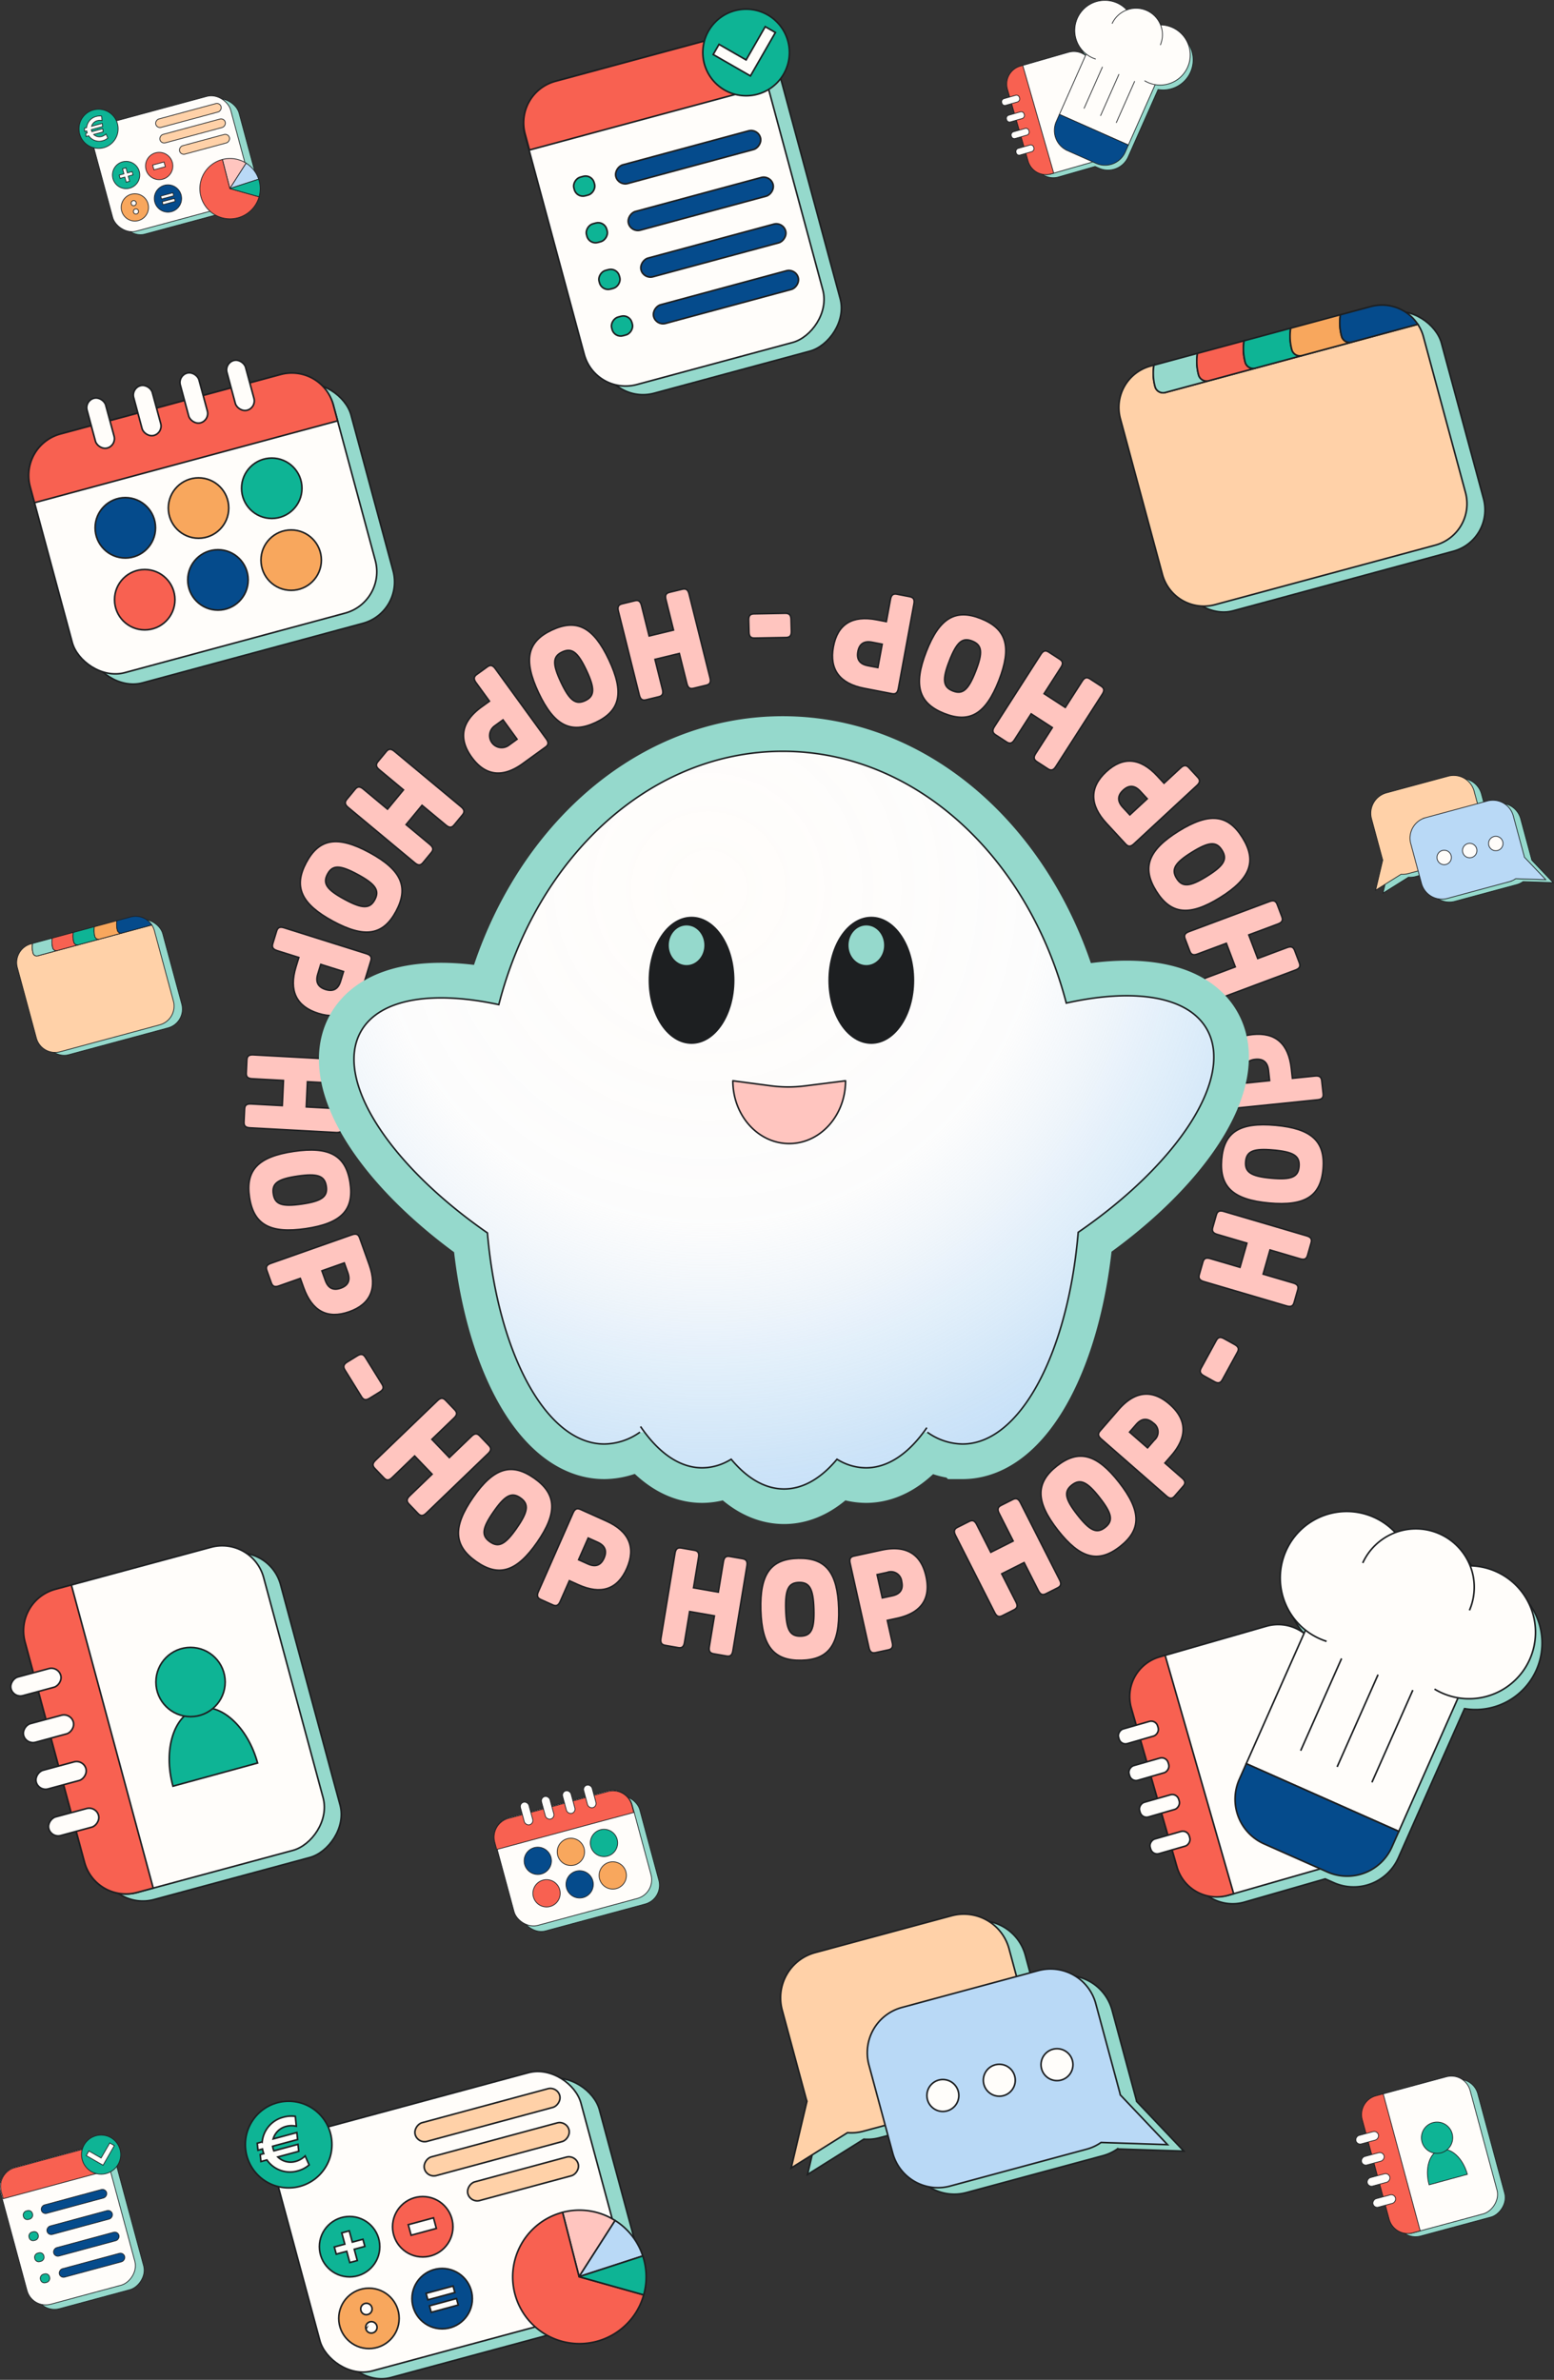 <svg xmlns="http://www.w3.org/2000/svg" xmlns:xlink="http://www.w3.org/1999/xlink" viewBox="0 0 338.529 518.32"><rect x="0" y="0" width="338.529" height="518.32" fill="#333333" stroke="none"/><defs><style>.a,.ai,.o{fill:#95d9cc;}.a,.aa,.ab,.ae,.af,.ag,.ah,.b,.c,.d,.e,.f,.g,.h,.i,.j,.k,.l,.m,.o,.p,.q,.r,.s,.t,.u,.v,.w,.x,.y,.z{stroke:#1d1f21;}.a,.aa,.ab,.ac,.ae,.af,.ah,.b,.c,.d,.e,.f,.g,.h,.l,.m,.o,.p,.q,.r,.s,.t,.u,.v,.z{stroke-miterlimit:10;}.a,.b,.c,.d,.e,.f,.g,.h,.i,.j,.k,.l,.m{stroke-width:0.159px;}.ac,.af,.b,.n,.p{fill:#fffdfa;}.c,.j,.q,.x{fill:#f86151;}.d,.k,.r,.y{fill:#0eb495;}.e,.s{fill:#054b8c;}.f,.t{fill:#f8a75d;}.g,.u{fill:#ffd1a8;}.ab,.ag,.h,.v{fill:#ffc5bf;}.ag,.h,.i,.j,.k,.v,.w,.x,.y{stroke-linecap:round;}.i,.l,.w,.z{fill:#b9d9f6;}.ag,.i,.j,.k,.w,.x,.y{stroke-linejoin:round;}.aa,.ae,.m{fill:none;}.aa,.o,.p,.q,.r,.s,.t,.u,.v,.w,.x,.y,.z{stroke-width:0.351px;}.ab{stroke-width:0.324px;}.ac{stroke:#95d9cc;stroke-width:15.28px;}.ad{fill:url(#a);}.ae,.af,.ag,.ah{stroke-width:0.34px;}.ah{fill:#1d1f21;}</style><radialGradient id="a" cx="154.305" cy="193.562" r="156.997" gradientUnits="userSpaceOnUse"><stop offset="0" stop-color="#fffdfa" stop-opacity="0.5"/><stop offset="0.464" stop-color="#fafcfe" stop-opacity="0.534"/><stop offset="0.502" stop-color="#f3f8fd" stop-opacity="0.583"/><stop offset="0.658" stop-color="#daebfa" stop-opacity="0.763"/><stop offset="0.798" stop-color="#c8e1f8" stop-opacity="0.892"/><stop offset="0.917" stop-color="#bddbf6" stop-opacity="0.972"/><stop offset="1" stop-color="#b9d9f6"/></radialGradient></defs><title>landing-mobile_1</title><rect class="a" x="297.643" y="457.843" width="30.916" height="24.337" rx="4.226" transform="translate(-59.011 894.836) rotate(-105.114)"/><rect class="b" x="295.976" y="457.144" width="30.916" height="24.337" rx="4.226" transform="translate(-60.438 892.345) rotate(-105.114)"/><path class="c" d="M291.286,468.787H313.75a4.226,4.226,0,0,1,4.226,4.226v1.64a0,0,0,0,1,0,0H287.06a0,0,0,0,1,0,0v-1.64A4.226,4.226,0,0,1,291.286,468.787Z" transform="translate(-74.003 886.773) rotate(-105.114)"/><rect class="b" x="300.596" y="476.836" width="1.903" height="5.073" rx="0.951" transform="translate(-82.615 895.484) rotate(-105.114)"/><rect class="b" x="299.355" y="472.244" width="1.903" height="5.073" rx="0.951" transform="translate(-79.746 888.497) rotate(-105.114)"/><rect class="b" x="298.115" y="467.652" width="1.903" height="5.073" rx="0.951" transform="translate(-76.876 881.511) rotate(-105.115)"/><rect class="b" x="296.875" y="463.061" width="1.903" height="5.073" rx="0.951" transform="translate(-74.007 874.524) rotate(-105.114)"/><path class="d" d="M319.658,473.563c-.982-3.589-3.644-5.988-5.946-5.358s-3.371,4.05-2.389,7.639Z"/><circle class="d" cx="313.056" cy="465.589" r="3.409"/><rect class="a" x="111.069" y="393.699" width="30.916" height="24.337" rx="4.226" transform="translate(-101.452 47.032) rotate(-15.114)"/><rect class="b" x="109.319" y="392.693" width="30.916" height="24.337" rx="4.226" transform="matrix(0.965, -0.261, 0.261, 0.965, -101.25, 46.541)"/><path class="c" d="M111.137,393.013h22.464a4.226,4.226,0,0,1,4.226,4.226v1.64a0,0,0,0,1,0,0H106.911a0,0,0,0,1,0,0v-1.64A4.226,4.226,0,0,1,111.137,393.013Z" transform="translate(-99.009 45.604) rotate(-15.114)"/><rect class="b" x="113.765" y="392.438" width="1.903" height="5.073" rx="0.951" transform="translate(-99.019 43.575) rotate(-15.114)"/><rect class="b" x="118.357" y="391.198" width="1.903" height="5.073" rx="0.951" transform="translate(-98.538 44.73) rotate(-15.114)"/><rect class="b" x="122.949" y="389.958" width="1.903" height="5.073" rx="0.951" transform="translate(-98.055 45.884) rotate(-15.114)"/><rect class="b" x="127.541" y="388.717" width="1.903" height="5.073" rx="0.951" transform="translate(-97.573 47.038) rotate(-15.114)"/><circle class="e" cx="117.154" cy="405.28" r="2.974"/><circle class="f" cx="124.364" cy="403.332" r="2.974"/><circle class="c" cx="119.065" cy="412.357" r="2.974"/><circle class="e" cx="126.276" cy="410.409" r="2.974"/><circle class="d" cx="131.575" cy="401.385" r="2.974"/><circle class="f" cx="133.486" cy="408.462" r="2.974"/><rect class="a" x="1.153" y="473.659" width="30.916" height="24.337" rx="4.226" transform="translate(-448.079 628.542) rotate(-105.114)"/><rect class="b" x="-0.555" y="472.807" width="30.916" height="24.337" rx="4.226" transform="matrix(-0.261, -0.965, 0.965, -0.261, -449.41, 625.818)"/><path class="c" d="M3.734,469.95H19.54a4.226,4.226,0,0,1,4.226,4.226v1.64a0,0,0,0,1,0,0H-.492a0,0,0,0,1,0,0v-1.64A4.226,4.226,0,0,1,3.734,469.95Z" transform="translate(-122.9 19.393) rotate(-15.114)"/><rect class="e" x="19.09" y="485.986" width="1.903" height="14.745" rx="0.951" transform="translate(-451.026 641.348) rotate(-105.114)"/><rect class="e" x="17.849" y="481.395" width="1.903" height="14.745" rx="0.951" transform="translate(-448.157 634.36) rotate(-105.114)"/><rect class="e" x="16.609" y="476.803" width="1.903" height="14.745" rx="0.951" transform="matrix(-0.261, -0.965, 0.965, -0.261, -445.287, 627.375)"/><rect class="e" x="15.369" y="472.211" width="1.903" height="14.745" rx="0.951" transform="matrix(-0.261, -0.965, 0.965, -0.261, -442.418, 620.388)"/><rect class="d" x="8.855" y="495.175" width="1.903" height="2.061" rx="0.872" transform="translate(-466.676 635.056) rotate(-105.114)"/><rect class="d" x="7.615" y="490.583" width="1.903" height="2.061" rx="0.872" transform="translate(-463.807 628.07) rotate(-105.114)"/><rect class="d" x="6.375" y="485.991" width="1.903" height="2.061" rx="0.872" transform="translate(-460.938 621.084) rotate(-105.114)"/><rect class="d" x="5.135" y="481.399" width="1.903" height="2.061" rx="0.872" transform="translate(-458.068 614.097) rotate(-105.114)"/><circle class="d" cx="22.028" cy="469.273" r="4.264"/><polygon class="b" points="24.911 467.307 23.028 470.583 22.452 471.583 21.452 471.009 18.785 469.475 19.359 468.474 22.027 470.008 23.91 466.731 24.911 467.307"/><rect class="a" x="23.762" y="24.153" width="30.916" height="24.337" rx="4.226" transform="translate(-8.114 11.483) rotate(-15.114)"/><rect class="b" x="21.942" y="23.495" width="30.916" height="24.337" rx="4.226" transform="translate(-8.005 10.986) rotate(-15.114)"/><circle class="d" cx="21.47" cy="28.059" r="4.264"/><path class="b" d="M23.489,30.062a2.793,2.793,0,0,1-1.118.59,2.758,2.758,0,0,1-3.042-1.079l-.588.159-.07-.69.341-.092a2.106,2.106,0,0,1-.064-.208c-.022-.08-.043-.16-.057-.242l-.443.12-.07-.69.486-.131a2.787,2.787,0,0,1,2.107-2.439,2.966,2.966,0,0,1,1.155-.078l.101.978a2.022,2.022,0,0,0-1.001.013,1.782,1.782,0,0,0-1.28,1.234l2.331-.63.077.688-2.461.665c.014.082.029.164.05.244a1.996,1.996,0,0,0,.071.207l2.374-.641.077.688-2.062.557a1.802,1.802,0,0,0,1.762.436,2.146,2.146,0,0,0,.929-.539Z"/><rect class="g" x="41.007" y="21.148" width="1.903" height="14.745" rx="0.951" transform="translate(25.365 76.463) rotate(-105.114)"/><rect class="g" x="40.097" y="17.78" width="1.903" height="14.745" rx="0.951" transform="translate(27.47 71.34) rotate(-105.114)"/><rect class="g" x="43.6" y="25.804" width="1.903" height="11.257" rx="0.951" transform="translate(25.823 82.638) rotate(-105.114)"/><path class="h" d="M53.609,35.53l-.002,0a6.551,6.551,0,0,0-5.162-.798l-.002,0L50.07,41.069l3.505-5.464.021-.048"/><path class="i" d="M56.345,39.028,50.07,41.069l3.505-5.464.033-.075A6.536,6.536,0,0,1,56.345,39.028Z"/><path class="j" d="M56.436,42.859a6.571,6.571,0,1,1-8.042-8.113l.05-.013L50.07,41.069Z"/><path class="k" d="M56.451,39.378a6.537,6.537,0,0,1-.015,3.482l-6.366-1.79,6.275-2.041.002.001,0,.005C56.385,39.147,56.419,39.262,56.451,39.378Z"/><circle class="d" cx="27.472" cy="38.115" r="2.974"/><circle class="f" cx="29.378" cy="45.173" r="2.974"/><circle class="c" cx="34.677" cy="36.153" r="2.974"/><circle class="e" cx="36.588" cy="43.23" r="2.974"/><path class="b" d="M28.976,38.087l-1.045.282.3,1.11-.74.2-.3-1.11-1.033.279-.19-.704,1.033-.279-.3-1.11.74-.2.3,1.11,1.045-.282Z"/><path class="b" d="M35.005,42.709l2.663-.719.172.639-2.663.719Zm.332,1.23,2.663-.719.172.639-2.663.719Z"/><path class="b" d="M28.594,44.415a.56.56,0,1,1,.683.373A.544.544,0,0,1,28.594,44.415Zm.488,1.809a.56.56,0,1,1,.683.373A.544.544,0,0,1,29.082,46.224Z"/><path class="b" d="M33.249,35.947l2.486-.671.281,1.04-2.486.671Z"/><rect class="a" x="7.141" y="202.879" width="30.916" height="24.337" rx="4.226" transform="translate(-55.291 13.332) rotate(-15.114)"/><path class="g" d="M33.631,202.69l4.142,15.337a4.225,4.225,0,0,1-2.977,5.181l-21.689,5.858a4.225,4.225,0,0,1-5.181-2.977L3.784,210.752a4.225,4.225,0,0,1,2.977-5.181l.329-.089A5.031,5.031,0,0,0,7.203,207.6a.821.821,0,0,0,1.005.578l24.868-6.717A4.158,4.158,0,0,1,33.631,202.69Z"/><path class="a" d="M7.091,205.482l4.286-1.157a5.031,5.031,0,0,0,.112,2.118.821.821,0,0,0,1.005.578l-4.286,1.158a.821.821,0,0,1-1.005-.578,5.031,5.031,0,0,1-.112-2.118"/><path class="c" d="M17.086,205.78l-4.592,1.24a.821.821,0,0,1-1.005-.578,5.031,5.031,0,0,1-.112-2.118l4.592-1.24a5.031,5.031,0,0,0,.112,2.118A.821.821,0,0,0,17.086,205.78Z"/><path class="d" d="M21.677,204.539l-4.592,1.24a.821.821,0,0,1-1.005-.578,5.031,5.031,0,0,1-.112-2.118l4.592-1.24a5.031,5.031,0,0,0,.112,2.118A.821.821,0,0,0,21.677,204.539Z"/><path class="f" d="M26.575,203.217l-4.898,1.323a.821.821,0,0,1-1.005-.578,5.031,5.031,0,0,1-.112-2.118l4.898-1.323a5.031,5.031,0,0,0,.112,2.118A.821.821,0,0,0,26.575,203.217Z"/><path class="e" d="M33.076,201.461l-6.5,1.756a.821.821,0,0,1-1.005-.578,5.031,5.031,0,0,1-.112-2.118l2.992-.808A4.225,4.225,0,0,1,33.076,201.461Z"/><path class="a" d="M338.339,192.23l-6.545-.213a4.555,4.555,0,0,1-1.427.663l-13.433,3.628a4.613,4.613,0,0,1-5.657-3.25l-.738-2.732-2.147.58a4.554,4.554,0,0,1-1.567.145l-5.548,3.479,1.553-6.577c-.035-.096-.065-.196-.093-.298l-2.344-8.68a4.612,4.612,0,0,1,3.25-5.655l13.433-3.628a4.613,4.613,0,0,1,5.657,3.25l.738,2.732,2.147-.58a4.612,4.612,0,0,1,5.655,3.25l2.344,8.68c.028.102.051.203.07.304Z"/><path class="g" d="M321.125,172.301l2.344,8.68a4.613,4.613,0,0,1-3.252,5.656L306.784,190.265a4.554,4.554,0,0,1-1.567.145l-5.548,3.479,1.553-6.577c-.035-.096-.065-.196-.093-.297l-2.344-8.68a4.612,4.612,0,0,1,3.25-5.655l13.433-3.628A4.613,4.613,0,0,1,321.125,172.301Z"/><path class="l" d="M307.325,183.737l2.344,8.68a4.613,4.613,0,0,0,5.657,3.25l13.433-3.628a4.553,4.553,0,0,0,1.427-.663l6.545.213-4.653-4.901c-.018-.101-.042-.202-.07-.304l-2.344-8.68a4.612,4.612,0,0,0-5.655-3.25l-13.433,3.628A4.613,4.613,0,0,0,307.325,183.737Z"/><circle class="b" cx="314.607" cy="186.75" r="1.573"/><circle class="b" cx="325.847" cy="183.714" r="1.573"/><circle class="b" cx="320.166" cy="185.248" r="1.573"/><path class="a" d="M259.355,15.695a6.55,6.55,0,0,1-7.073,3.802l-5.834,13.148-.685,1.545a4.813,4.813,0,0,1-6.352,2.447l-.85-.376-7.949,2.284a4.225,4.225,0,0,1-5.23-2.892L220.97,20.302a4.225,4.225,0,0,1,2.894-5.23l10.352-2.976a4.198,4.198,0,0,1,2.228-.031,6.549,6.549,0,0,1,7.529-10.362,6.478,6.478,0,0,1,2.101,1.485,5.742,5.742,0,0,1,7.442,3.302,6.549,6.549,0,0,1,5.84,9.204Z"/><line class="m" x1="240.813" y1="15.618" x2="236.783" y2="24.7"/><line class="m" x1="247.83" y1="18.732" x2="243.8" y2="27.813"/><line class="m" x1="244.404" y1="17.212" x2="240.374" y2="26.293"/><rect class="b" x="218.744" y="14.996" width="24.423" height="19.225" rx="4.226" transform="translate(271.121 253.372) rotate(-106.04)"/><path class="c" d="M215.8,24.307h16.288a4.067,4.067,0,0,1,4.067,4.067v.567a0,0,0,0,1,0,0H211.733a0,0,0,0,1,0,0v-.567A4.067,4.067,0,0,1,215.8,24.307Z" transform="translate(260.235 249.207) rotate(-106.04)"/><rect class="b" x="222.523" y="30.677" width="1.503" height="4.008" rx="0.66" transform="translate(253.559 256.293) rotate(-106.04)"/><rect class="b" x="221.485" y="27.066" width="1.503" height="4.008" rx="0.66" transform="translate(255.705 250.687) rotate(-106.04)"/><rect class="b" x="220.447" y="23.455" width="1.503" height="4.008" rx="0.66" transform="translate(257.85 245.08) rotate(-106.04)"/><rect class="b" x="219.409" y="19.844" width="1.503" height="4.008" rx="0.66" transform="translate(259.995 239.474) rotate(-106.04)"/><path class="b" d="M253.586,14.06,245.81,31.584l-15.025-6.667L238.561,7.393c.865-1.949,3.536-2.654,5.966-1.576l6.225,2.762C253.182,9.658,254.451,12.111,253.586,14.06Z"/><path class="e" d="M245.81,31.584l-.685,1.544a4.814,4.814,0,0,1-6.353,2.448l-6.225-2.762A4.814,4.814,0,0,1,230.1,26.46l.685-1.544Z"/><path class="b" d="M238.698,12.871a6.623,6.623,0,0,1-.675-.257,6.548,6.548,0,1,1,9.167-5.27"/><path class="b" d="M247.805,7.661a6.549,6.549,0,1,1,2.27,10.302,6.618,6.618,0,0,1-.75-.392"/><path class="b" d="M242.256,5.155a5.749,5.749,0,0,1,10.509,4.663"/><rect class="n" x="246.772" y="6.461" width="2.89" height="1.987" transform="translate(24.358 -100.037) rotate(23.929)"/><line class="b" x1="240.174" y1="14.557" x2="236.144" y2="23.639"/><line class="b" x1="247.191" y1="17.671" x2="243.162" y2="26.753"/><line class="b" x1="243.765" y1="16.151" x2="239.736" y2="25.232"/><rect class="o" x="7.413" y="349.205" width="68.391" height="53.836" rx="9.348" transform="translate(-310.654 514.364) rotate(-105.114)"/><rect class="p" x="3.725" y="347.658" width="68.391" height="53.836" rx="9.348" transform="translate(-313.81 508.854) rotate(-105.114)"/><path class="q" d="M-6.649,373.414H43.045a9.348,9.348,0,0,1,9.348,9.348v3.628a0,0,0,0,1,0,0H-15.998a0,0,0,0,1,0,0v-3.628A9.348,9.348,0,0,1-6.649,373.414Z" transform="translate(-343.818 496.529) rotate(-105.114)"/><rect class="p" x="13.945" y="391.219" width="4.209" height="11.223" rx="2.104" transform="translate(-362.87 515.797) rotate(-105.114)"/><rect class="p" x="11.201" y="381.062" width="4.209" height="11.223" rx="2.104" transform="translate(-356.522 500.342) rotate(-105.114)"/><rect class="p" x="8.458" y="370.904" width="4.209" height="11.223" rx="2.104" transform="translate(-350.175 484.887) rotate(-105.114)"/><rect class="p" x="5.714" y="360.746" width="4.209" height="11.223" rx="2.104" transform="translate(-343.827 469.433) rotate(-105.114)"/><path class="r" d="M56.112,383.979c-2.173-7.94-8.061-13.246-13.152-11.853s-7.457,8.959-5.284,16.898Z"/><circle class="r" cx="41.509" cy="366.341" r="7.54"/><rect class="o" x="13.84" y="89.339" width="68.391" height="53.836" rx="9.348" transform="translate(-28.652 16.547) rotate(-15.114)"/><rect class="p" x="9.97" y="87.115" width="68.391" height="53.836" rx="9.348" transform="translate(-28.206 15.461) rotate(-15.114)"/><path class="q" d="M13.991,87.822H63.685A9.348,9.348,0,0,1,73.033,97.17v3.628a0,0,0,0,1,0,0H4.643a0,0,0,0,1,0,0V97.17A9.348,9.348,0,0,1,13.991,87.822Z" transform="translate(-23.247 13.389) rotate(-15.114)"/><rect class="p" x="19.805" y="86.55" width="4.209" height="11.223" rx="2.104" transform="translate(-23.273 8.901) rotate(-15.114)"/><rect class="p" x="29.963" y="83.806" width="4.209" height="11.223" rx="2.104" transform="translate(-22.206 11.455) rotate(-15.114)"/><rect class="p" x="40.121" y="81.063" width="4.209" height="11.223" rx="2.104" transform="translate(-21.139 14.008) rotate(-15.114)"/><rect class="p" x="50.278" y="78.319" width="4.209" height="11.223" rx="2.104" transform="translate(-20.073 16.562) rotate(-15.114)"/><circle class="s" cx="27.3" cy="114.957" r="6.578"/><circle class="t" cx="43.251" cy="110.649" r="6.578"/><circle class="q" cx="31.529" cy="130.612" r="6.578"/><circle class="s" cx="47.479" cy="126.304" r="6.578"/><circle class="r" cx="59.202" cy="106.341" r="6.578"/><circle class="t" cx="63.43" cy="121.996" r="6.578"/><rect class="o" x="116.359" y="21.13" width="68.391" height="53.836" rx="9.348" transform="translate(143.426 205.923) rotate(-105.114)"/><rect class="p" x="112.581" y="19.244" width="68.391" height="53.836" rx="9.348" transform="translate(140.482 199.897) rotate(-105.114)"/><path class="q" d="M122.07,12.925h34.964a9.348,9.348,0,0,1,9.348,9.348v3.628a0,0,0,0,1,0,0h-53.66a0,0,0,0,1,0,0V22.273A9.348,9.348,0,0,1,122.07,12.925Z" transform="translate(-0.234 37.059) rotate(-15.114)"/><rect class="s" x="156.038" y="48.399" width="4.209" height="32.617" rx="2.104" transform="translate(136.908 234.252) rotate(-105.114)"/><rect class="s" x="153.295" y="38.241" width="4.209" height="32.617" rx="2.104" transform="translate(143.256 218.797) rotate(-105.114)"/><rect class="s" x="150.551" y="28.084" width="4.209" height="32.617" rx="2.104" transform="translate(149.603 203.342) rotate(-105.114)"/><rect class="s" x="147.808" y="17.926" width="4.209" height="32.617" rx="2.104" transform="translate(155.951 187.887) rotate(-105.114)"/><rect class="r" x="133.398" y="68.724" width="4.209" height="4.559" rx="1.929" transform="translate(102.287 220.333) rotate(-105.114)"/><rect class="r" x="130.655" y="58.567" width="4.209" height="4.559" rx="1.929" transform="translate(108.634 204.879) rotate(-105.114)"/><rect class="r" x="127.911" y="48.409" width="4.209" height="4.559" rx="1.929" transform="translate(114.982 189.424) rotate(-105.114)"/><rect class="r" x="125.168" y="38.251" width="4.209" height="4.559" rx="1.929" transform="translate(121.329 173.969) rotate(-105.114)"/><circle class="r" cx="162.539" cy="11.427" r="9.432"/><polygon class="p" points="168.916 7.077 164.751 14.325 163.477 16.537 161.265 15.266 155.364 11.874 156.634 9.66 162.535 13.052 166.7 5.804 168.916 7.077"/><rect class="o" x="67.95" y="458.435" width="68.391" height="53.836" rx="9.348" transform="translate(-123.021 43.424) rotate(-15.114)"/><rect class="p" x="63.924" y="456.98" width="68.391" height="53.836" rx="9.348" transform="translate(-122.781 42.324) rotate(-15.114)"/><circle class="r" cx="62.879" cy="467.077" r="9.432"/><path class="p" d="M67.345,471.507a6.179,6.179,0,0,1-2.474,1.306,6.101,6.101,0,0,1-6.728-2.388l-1.301.351-.154-1.527.755-.204a4.655,4.655,0,0,1-.142-.461c-.048-.177-.096-.353-.127-.534l-.98.265-.154-1.527,1.076-.291a6.165,6.165,0,0,1,4.661-5.395,6.566,6.566,0,0,1,2.555-.173l.223,2.163a4.474,4.474,0,0,0-2.215.03,3.942,3.942,0,0,0-2.83,2.729l5.156-1.393.17,1.522-5.445,1.471c.032.181.063.362.111.539a4.383,4.383,0,0,0,.158.457l5.252-1.419.17,1.522-4.561,1.232a3.985,3.985,0,0,0,3.897.964,4.748,4.748,0,0,0,2.056-1.193Z"/><rect class="u" x="106.097" y="451.787" width="4.209" height="32.617" rx="2.104" transform="translate(-315.488 694.609) rotate(-105.114)"/><rect class="u" x="104.085" y="444.338" width="4.209" height="32.617" rx="2.104" transform="translate(-310.834 683.275) rotate(-105.114)"/><rect class="u" x="111.834" y="462.088" width="4.209" height="24.901" rx="2.104" transform="translate(-314.476 708.27) rotate(-105.114)"/><path class="v" d="M133.974,483.603l-.003.001a14.492,14.492,0,0,0-11.418-1.765l-.003.001,3.598,14.017,7.754-12.088.047-.107"/><path class="w" d="M140.028,491.341l-13.88,4.516,7.754-12.088.074-.166A14.46,14.46,0,0,1,140.028,491.341Z"/><path class="x" d="M140.229,499.817a14.537,14.537,0,1,1-17.79-17.946l.111-.03,3.598,14.017Z"/><path class="y" d="M140.261,492.115a14.463,14.463,0,0,1-.032,7.702l-14.082-3.959,13.88-4.516.004.002-.001.011C140.116,491.603,140.191,491.858,140.261,492.115Z"/><circle class="r" cx="76.156" cy="489.321" r="6.578"/><circle class="t" cx="80.374" cy="504.936" r="6.578"/><circle class="q" cx="92.095" cy="484.982" r="6.578"/><circle class="s" cx="96.323" cy="500.637" r="6.578"/><path class="p" d="M79.483,489.259l-2.311.624.663,2.456-1.637.442-.663-2.456-2.285.617-.421-1.558,2.285-.617-.663-2.456,1.637-.442.663,2.456,2.311-.624Z"/><path class="p" d="M92.82,499.483l5.89-1.591.382,1.413-5.89,1.591Zm.735,2.72,5.89-1.591.382,1.413-5.89,1.591Z"/><path class="p" d="M78.638,503.258a1.239,1.239,0,1,1,1.512.824A1.204,1.204,0,0,1,78.638,503.258Zm1.081,4.001a1.239,1.239,0,1,1,1.512.824A1.204,1.204,0,0,1,79.719,507.26Z"/><path class="p" d="M88.937,484.526l5.5-1.486.622,2.302-5.5,1.486Z"/><rect class="o" x="251.485" y="73.768" width="68.391" height="53.836" rx="9.348" transform="matrix(0.965, -0.261, 0.261, 0.965, -16.371, 77.973)"/><path class="u" d="M310.085,73.35l9.163,33.927a9.346,9.346,0,0,1-6.586,11.461l-47.978,12.958a9.346,9.346,0,0,1-11.46-6.586l-9.163-33.927a9.346,9.346,0,0,1,6.586-11.46l.728-.197a11.13,11.13,0,0,0,.248,4.685,1.815,1.815,0,0,0,2.223,1.278L308.857,70.63A9.198,9.198,0,0,1,310.085,73.35Z"/><path class="o" d="M251.375,79.526l9.48-2.561a11.13,11.13,0,0,0,.248,4.685,1.815,1.815,0,0,0,2.223,1.278l-9.48,2.561a1.815,1.815,0,0,1-2.223-1.278,11.13,11.13,0,0,1-.248-4.685"/><path class="q" d="M273.484,80.184l-10.158,2.744a1.815,1.815,0,0,1-2.223-1.278,11.13,11.13,0,0,1-.248-4.685l10.158-2.744a11.13,11.13,0,0,0,.248,4.685A1.816,1.816,0,0,0,273.484,80.184Z"/><path class="r" d="M283.642,77.441l-10.158,2.743a1.816,1.816,0,0,1-2.223-1.278,11.13,11.13,0,0,1-.248-4.685l10.158-2.744a11.13,11.13,0,0,0,.248,4.685A1.816,1.816,0,0,0,283.642,77.441Z"/><path class="t" d="M294.477,74.514,283.642,77.441a1.816,1.816,0,0,1-2.223-1.278,11.13,11.13,0,0,1-.248-4.685l10.835-2.926a11.128,11.128,0,0,0,.248,4.685A1.816,1.816,0,0,0,294.477,74.514Z"/><path class="s" d="M308.857,70.63l-14.38,3.884a1.816,1.816,0,0,1-2.223-1.278,11.128,11.128,0,0,1-.248-4.685l6.619-1.788A9.346,9.346,0,0,1,308.857,70.63Z"/><path class="o" d="M257.893,468.514l-14.479-.471a10.078,10.078,0,0,1-3.157,1.467l-29.716,8.026a10.205,10.205,0,0,1-12.514-7.189l-1.632-6.043-4.749,1.283a10.078,10.078,0,0,1-3.466.322l-12.273,7.697,3.434-14.55c-.077-.213-.145-.433-.206-.658l-5.186-19.201a10.202,10.202,0,0,1,7.19-12.51l29.716-8.026a10.205,10.205,0,0,1,12.514,7.189l1.632,6.043,4.749-1.283a10.202,10.202,0,0,1,12.51,7.19L247.447,457c.061.226.113.449.154.672Z"/><path class="u" d="M219.813,424.43l5.186,19.201a10.205,10.205,0,0,1-7.193,12.511L188.09,464.169a10.078,10.078,0,0,1-3.466.322L172.35,472.187l3.434-14.55c-.077-.213-.145-.433-.206-.658l-5.186-19.201a10.202,10.202,0,0,1,7.19-12.51l29.716-8.026A10.205,10.205,0,0,1,219.813,424.43Z"/><path class="z" d="M189.285,449.728l5.186,19.201a10.205,10.205,0,0,0,12.514,7.189l29.716-8.026a10.078,10.078,0,0,0,3.157-1.467l14.479.471-10.293-10.842c-.041-.223-.093-.447-.154-.672l-5.186-19.201a10.202,10.202,0,0,0-12.51-7.19l-29.716,8.026A10.205,10.205,0,0,0,189.285,449.728Z"/><circle class="p" cx="205.396" cy="456.392" r="3.479"/><circle class="p" cx="230.259" cy="449.677" r="3.479"/><circle class="p" cx="217.692" cy="453.071" r="3.479"/><path class="o" d="M334.687,363.725a14.488,14.488,0,0,1-15.645,8.411l-12.906,29.084-1.516,3.418a10.647,10.647,0,0,1-14.052,5.412l-1.88-.832-17.584,5.053a9.347,9.347,0,0,1-11.57-6.398l-9.761-33.954a9.345,9.345,0,0,1,6.402-11.569l22.901-6.583a9.287,9.287,0,0,1,4.929-.068A14.488,14.488,0,0,1,300.66,332.776a14.331,14.331,0,0,1,4.647,3.285,12.702,12.702,0,0,1,16.462,7.304,14.487,14.487,0,0,1,12.919,20.36Z"/><line class="aa" x1="293.669" y1="363.555" x2="284.755" y2="383.644"/><line class="aa" x1="309.192" y1="370.444" x2="300.278" y2="390.533"/><line class="aa" x1="301.613" y1="367.081" x2="292.699" y2="387.17"/><rect class="p" x="244.851" y="362.178" width="54.026" height="42.528" rx="9.348" transform="translate(-21.532 750.672) rotate(-106.04)"/><path class="q" d="M238.338,382.776H274.37a8.997,8.997,0,0,1,8.997,8.997v1.254a0,0,0,0,1,0,0H229.341a0,0,0,0,1,0,0v-1.254A8.997,8.997,0,0,1,238.338,382.776Z" transform="translate(-45.614 741.457) rotate(-106.04)"/><rect class="p" x="253.21" y="396.867" width="3.325" height="8.866" rx="1.459" transform="translate(-60.381 757.134) rotate(-106.04)"/><rect class="p" x="250.914" y="388.879" width="3.325" height="8.866" rx="1.459" transform="translate(-55.635 744.731) rotate(-106.04)"/><rect class="p" x="248.617" y="380.891" width="3.325" height="8.866" rx="1.459" transform="translate(-50.889 732.328) rotate(-106.04)"/><rect class="p" x="246.321" y="372.903" width="3.325" height="8.866" rx="1.459" transform="translate(-46.143 719.926) rotate(-106.04)"/><path class="p" d="M321.925,360.109l-17.201,38.764-33.238-14.749L288.687,345.36c1.913-4.311,7.821-5.872,13.198-3.486l13.77,6.11C321.031,350.37,323.838,355.798,321.925,360.109Z"/><path class="s" d="M304.724,398.874l-1.515,3.415a10.649,10.649,0,0,1-14.053,5.415l-13.77-6.11A10.648,10.648,0,0,1,269.97,387.54l1.515-3.415Z"/><path class="p" d="M288.99,357.479a14.653,14.653,0,0,1-1.494-.568,14.486,14.486,0,1,1,20.278-11.659"/><path class="p" d="M309.137,345.954A14.479,14.479,0,1,1,312.5,367.875"/><path class="p" d="M296.863,340.411A12.717,12.717,0,0,1,320.11,350.726"/><rect class="n" x="306.851" y="343.299" width="6.394" height="4.396" transform="translate(166.783 -96.061) rotate(23.929)"/><line class="p" x1="292.256" y1="361.209" x2="283.342" y2="381.298"/><line class="p" x1="307.779" y1="368.097" x2="298.865" y2="388.186"/><line class="p" x1="300.2" y1="364.734" x2="291.286" y2="384.823"/><path class="ab" d="M81.806,318.042l13.492-12.984c.69-.666,1.217-.663,1.777-.079l1.988,2.074c.578.604.541,1.111-.15,1.775l-4.84,4.658,3.814,3.978,4.84-4.657c.691-.665,1.217-.663,1.777-.079l1.987,2.075c.561.584.542,1.109-.149,1.775L92.85,329.564c-.691.666-1.217.664-1.777.079l-1.989-2.074c-.559-.584-.54-1.11.151-1.776l4.902-4.718-3.813-3.978L85.42,321.815c-.69.664-1.198.682-1.776.078l-1.989-2.074C81.095,319.234,81.114,318.708,81.806,318.042Z"/><path class="ab" d="M103.059,326.115c4.464-6.431,8.357-7.645,13.296-4.181,4.919,3.448,5.128,7.541.665,13.971s-8.358,7.644-13.274,4.197C98.805,336.637,98.595,332.545,103.059,326.115Zm9.514,6.672c2.506-3.609,2.678-5.23.796-6.55s-3.336-.598-5.841,3.012c-2.507,3.609-2.699,5.216-.797,6.55S110.068,336.396,112.573,332.786Z"/><path class="ab" d="M117.275,346.662l7.567-17.169c.388-.88.874-1.077,1.611-.745l5.637,2.535c4.946,2.225,6.469,5.752,4.461,10.31-2.022,4.586-5.601,5.787-10.571,3.553l-1.95-.878-1.998,4.532c-.375.854-.85,1.088-1.611.745l-2.615-1.177C117.068,348.038,116.887,347.542,117.275,346.662Zm10.81-6.032c1.641.738,2.803.302,3.496-1.272s.236-2.735-1.405-3.474l-2.045-.92-2.092,4.745Z"/><path class="ab" d="M143.98,356.827l3.068-18.551c.158-.95.578-1.263,1.373-1.124l2.82.492c.821.143,1.093.575.936,1.525l-1.101,6.654,5.41.943,1.101-6.654c.156-.951.578-1.263,1.373-1.124l2.82.491c.795.139,1.092.576.935,1.526l-3.067,18.552c-.157.95-.579,1.262-1.374,1.123l-2.82-.491c-.795-.139-1.092-.575-.934-1.526l1.115-6.74-5.41-.943-1.116,6.741c-.156.95-.552,1.267-1.372,1.124l-2.82-.492C144.12,358.215,143.824,357.779,143.98,356.827Z"/><path class="ab" d="M165.738,350.684c-.238-7.864,2.157-11.163,8.159-11.293,5.974-.129,8.566,3.062,8.804,10.925s-2.156,11.162-8.131,11.292C168.568,361.738,165.975,358.547,165.738,350.684Zm11.561-.251c-.134-4.414-.957-5.829-3.242-5.78s-3.022,1.499-2.889,5.913.931,5.83,3.242,5.78S177.432,354.847,177.298,350.433Z"/><path class="ab" d="M189.302,358.868l-4.109-18.404c-.212-.943.06-1.392.848-1.562l6.011-1.3c5.276-1.141,8.583.812,9.675,5.698,1.098,4.916-1.055,8.018-6.356,9.163l-2.08.449,1.085,4.858c.204.915-.035,1.387-.848,1.562l-2.79.603C189.952,360.107,189.513,359.813,189.302,358.868Zm5.079-11.313c1.75-.378,2.42-1.422,2.044-3.107a2.352,2.352,0,0,0-3.181-1.98l-2.182.472,1.136,5.087Z"/><path class="ab" d="M216.687,351.218,208.142,334.38c-.438-.863-.286-1.366.431-1.728l2.546-1.28c.741-.373,1.214-.185,1.652.678l3.064,6.04,4.884-2.458-3.066-6.04c-.438-.862-.286-1.365.432-1.727l2.545-1.281c.719-.361,1.216-.185,1.653.679l8.545,16.838c.439.862.287,1.366-.431,1.726L227.851,347.11c-.717.36-1.213.184-1.651-.679l-3.105-6.118L218.21,342.77l3.105,6.119c.439.862.31,1.353-.431,1.726l-2.547,1.281C217.621,352.258,217.125,352.08,216.687,351.218Z"/><path class="ab" d="M230.45,333.273c-4.863-6.215-4.911-10.312-.197-14.001,4.694-3.674,8.659-2.644,13.521,3.571s4.911,10.312.217,13.984C239.277,340.518,235.312,339.486,230.45,333.273Zm9.079-7.107c-2.728-3.489-4.226-4.141-6.021-2.735-1.797,1.405-1.522,3.017,1.207,6.504s4.207,4.157,6.023,2.736S242.259,329.654,239.529,326.165Z"/><path class="ab" d="M254.113,325.836l-14.21-12.425c-.729-.637-.777-1.161-.25-1.768l4.028-4.637c3.534-4.069,7.334-4.465,11.107-1.166,3.795,3.317,3.918,7.108.366,11.197l-1.393,1.605,3.751,3.279c.706.617.794,1.143.251,1.768l-1.871,2.152C255.367,326.449,254.841,326.472,254.113,325.836ZM251.45,313.662a2.342,2.342,0,0,0-.213-3.732c-1.303-1.139-2.542-1.053-3.716.298L246.06,311.91l3.929,3.434Z"/><path class="ab" d="M264.553,300.92l-2.305-1.279c-.819-.454-.977-.958-.579-1.687l3.287-6.008c.399-.729.893-.84,1.713-.385l2.305,1.279c.793.44.989.936.592,1.664l-3.287,6.008C265.88,301.24,265.347,301.361,264.553,300.92Z"/><path class="ab" d="M280.296,284.433l-18.07-5.319c-.926-.273-1.19-.731-.969-1.504l.784-2.75c.229-.799.687-1.017,1.611-.744l6.482,1.908,1.505-5.272-6.481-1.909c-.926-.272-1.19-.73-.971-1.504l.786-2.749c.221-.774.684-1.018,1.611-.745l18.069,5.32c.926.272,1.191.729.97,1.505l-.784,2.749c-.221.774-.687,1.017-1.611.744l-6.566-1.934-1.505,5.273,6.566,1.933c.925.272,1.197.705.97,1.505l-.786,2.748C281.687,284.463,281.223,284.705,280.296,284.433Z"/><path class="ab" d="M276.484,262.021c-7.822-.705-10.848-3.486-10.359-9.477.486-5.966,3.916-8.165,11.739-7.46s10.847,3.486,10.362,9.452C287.737,260.527,284.306,262.726,276.484,262.021Zm.94-11.542c-4.391-.397-5.878.254-6.066,2.536-.184,2.282,1.177,3.188,5.567,3.585s5.877-.229,6.066-2.537C283.179,251.754,281.816,250.874,277.423,250.479Z"/><path class="ab" d="M287.034,239.533l-18.679,1.902c-.956.098-1.373-.228-1.461-1.03l-.673-6.14c-.589-5.389,1.687-8.45,6.646-8.956,4.988-.508,7.845,2.005,8.437,7.419l.232,2.125,4.932-.502c.929-.095,1.371.2,1.462,1.029l.312,2.85C288.33,239.034,287.992,239.436,287.034,239.533Zm-10.7-6.403c-.196-1.787-1.163-2.579-2.874-2.405s-2.485,1.145-2.289,2.932l.243,2.229,5.163-.526Z"/><path class="ab" d="M282.217,211.267l-17.556,6.559c-.9.335-1.383.126-1.671-.631l-1.019-2.687c-.297-.781-.062-1.23.838-1.566l6.297-2.353-1.954-5.151-6.298,2.352c-.898.336-1.383.127-1.67-.63l-1.019-2.687c-.287-.757-.062-1.23.837-1.566l17.556-6.559c.9-.335,1.384-.126,1.671.631l1.019,2.687c.288.756.062,1.23-.838,1.566l-6.378,2.383,1.954,5.152,6.379-2.383c.9-.336,1.374-.151,1.671.63l1.018,2.687C283.342,210.457,283.118,210.932,282.217,211.267Z"/><path class="ab" d="M265.788,195.488c-6.643,4.128-10.713,3.704-13.91-1.414-3.182-5.097-1.77-8.927,4.873-13.055s10.713-3.705,13.896,1.392C273.844,187.529,272.431,191.36,265.788,195.488Zm-6.158-9.86c-3.728,2.317-4.524,3.734-3.306,5.684s2.842,1.863,6.571-.454,4.537-3.712,3.307-5.684C264.971,183.201,263.359,183.311,259.63,185.627Z"/><path class="ab" d="M260.747,171.074l-13.74,12.727c-.704.652-1.23.64-1.78.045l-4.201-4.551c-3.688-3.992-3.703-7.824-.055-11.204,3.668-3.399,7.443-3.083,11.149.929l1.454,1.574,3.627-3.359c.683-.633,1.212-.659,1.779-.045l1.95,2.111C261.479,169.897,261.45,170.422,260.747,171.074ZM248.4,172.322c-1.224-1.325-2.466-1.385-3.725-.219s-1.296,2.411-.073,3.736l1.525,1.65,3.797-3.518Z"/><path class="ab" d="M240.125,151.198l-10.126,15.77c-.518.809-1.03.928-1.709.487l-2.409-1.565c-.701-.456-.781-.959-.262-1.768l3.632-5.656-4.621-3.002-3.631,5.656c-.52.809-1.03.928-1.709.486l-2.409-1.564c-.679-.441-.78-.959-.263-1.768l10.127-15.77c.518-.808,1.029-.927,1.708-.486l2.409,1.565c.679.44.781.958.262,1.767l-3.679,5.73,4.621,3.003,3.679-5.731c.519-.809,1.008-.942,1.708-.486l2.409,1.565C240.542,149.873,240.644,150.39,240.125,151.198Z"/><path class="ab" d="M217.597,148.213c-2.851,7.302-6.351,9.388-11.943,7.157-5.568-2.222-6.717-6.161-3.866-13.462,2.849-7.302,6.35-9.388,11.917-7.166C219.298,136.973,220.446,140.913,217.597,148.213Zm-10.773-4.297c-1.601,4.099-1.394,5.719.738,6.568,2.13.85,3.375-.191,4.974-4.289,1.601-4.099,1.417-5.708-.736-6.568C209.644,138.768,208.422,139.819,206.824,143.916Z"/><path class="ab" d="M199.099,131.501l-3.406,18.48c-.175.946-.602,1.251-1.394,1.098l-6.057-1.17c-5.317-1.026-7.606-4.113-6.701-9.02.91-4.936,4.11-6.933,9.451-5.901l2.095.404.9-4.878c.168-.918.575-1.256,1.393-1.098l2.812.543C198.984,130.112,199.274,130.554,199.099,131.501Zm-9.113,8.374c-1.764-.342-2.791.352-3.103,2.045s.398,2.722,2.16,3.062l2.199.424.941-5.107Z"/><path class="ab" d="M172.32,134.87l.069,2.632c.024.936-.329,1.322-1.16,1.337l-6.859.124c-.832.015-1.18-.358-1.204-1.295l-.07-2.63c-.024-.907.303-1.322,1.135-1.337l6.858-.124C171.92,133.562,172.295,133.964,172.32,134.87Z"/><path class="ab" d="M150.107,129.359l4.568,18.294c.234.938-.026,1.393-.808,1.582l-2.773.673c-.806.196-1.227-.094-1.461-1.031l-1.638-6.562-5.319,1.291,1.639,6.561c.233.938-.026,1.393-.809,1.582l-2.772.673c-.781.189-1.226-.094-1.461-1.031l-4.568-18.294c-.234-.938.026-1.393.809-1.582l2.773-.673c.781-.19,1.226.094,1.459,1.031l1.66,6.647,5.319-1.291-1.659-6.647c-.234-.936.001-1.386.807-1.582l2.773-.672C149.427,128.138,149.873,128.422,150.107,129.359Z"/><path class="ab" d="M132.653,143.711c3.359,7.131,2.492,11.126-2.932,13.658-5.401,2.52-9.042.63-12.4-6.501-3.36-7.131-2.492-11.126,2.907-13.648C125.653,134.69,129.292,136.58,132.653,143.711Zm-10.448,4.877c1.886,4.004,3.201,4.974,5.269,4.01s2.158-2.594.272-6.596c-1.887-4.004-3.18-4.984-5.269-4.009S120.318,144.586,122.204,148.588Z"/><path class="ab" d="M107.898,145.641l11.1,15.284c.569.783.5,1.305-.151,1.776l-4.972,3.604c-4.363,3.163-8.162,2.694-11.109-1.364-2.965-4.082-2.237-7.799,2.147-10.977l1.72-1.247-2.929-4.034c-.553-.76-.52-1.29.149-1.776l2.309-1.673C106.811,144.762,107.33,144.858,107.898,145.641Zm-.122,12.443a2.611,2.611,0,1,0,3.068,4.225L112.648,161l-3.068-4.225Z"/><path class="ab" d="M85.932,163.643,100.45,175.718c.743.619.807,1.143.294,1.762l-1.815,2.197c-.528.64-1.036.656-1.78.037L91.94,175.383l-3.482,4.215,5.206,4.332c.744.618.807,1.142.294,1.761l-1.814,2.198c-.512.619-1.036.655-1.78.037L75.845,175.849c-.742-.618-.805-1.142-.293-1.762l1.815-2.197c.512-.62,1.036-.655,1.779-.036l5.275,4.388,3.483-4.216L82.63,167.638c-.744-.618-.823-1.123-.294-1.762l1.816-2.198C84.663,163.06,85.188,163.024,85.932,163.643Z"/><path class="ab" d="M80.492,185.684c6.924,3.753,8.609,7.499,5.786,12.784-2.811,5.262-6.841,5.91-13.766,2.156s-8.607-7.499-5.797-12.761C69.537,182.577,73.568,181.93,80.492,185.684Zm-5.436,10.182c3.886,2.107,5.514,2.103,6.589.091s.181-3.384-3.706-5.49-5.503-2.127-6.59-.091S71.167,193.759,75.055,195.865Z"/><path class="ab" d="M61.885,202.071l17.962,5.653c.92.289,1.177.751.94,1.522l-1.802,5.886c-1.583,5.167-4.888,7.068-9.657,5.567-4.798-1.51-6.438-4.939-4.848-10.131l.624-2.037-4.741-1.492c-.893-.28-1.185-.727-.94-1.522l.836-2.732C60.495,202.014,60.964,201.781,61.885,202.071ZM69.22,212.167c-.524,1.714.053,2.821,1.698,3.341,1.647.518,2.742-.064,3.267-1.778l.654-2.136-4.966-1.562Z"/><path class="ab" d="M55.172,229.744l18.767,1.02c.961.053,1.323.437,1.286,1.243l-.132,2.86c-.038.832-.434,1.149-1.395,1.098L66.967,235.6l-.253,5.487,6.731.366c.961.052,1.322.436,1.286,1.242l-.133,2.861c-.036.807-.432,1.149-1.395,1.097L54.439,245.635c-.96-.053-1.323-.438-1.286-1.244l.132-2.86c.037-.806.434-1.149,1.395-1.097l6.819.37.253-5.487-6.819-.37c-.961-.052-1.324-.411-1.286-1.243l.132-2.86C53.815,230.036,54.21,229.693,55.172,229.744Z"/><path class="ab" d="M64.013,250.766c7.755-1.131,11.334.876,12.248,6.829.91,5.927-1.91,8.868-9.663,9.999-7.755,1.132-11.334-.875-12.246-6.803C53.439,254.838,56.258,251.897,64.013,250.766Zm1.762,11.469c4.354-.636,5.646-1.615,5.298-3.883s-1.88-2.835-6.232-2.199-5.651,1.588-5.298,3.882C59.894,262.327,61.421,262.869,65.775,262.235Z"/><path class="ab" d="M59,275.154l17.676-6.227c.906-.319,1.386-.101,1.658.661l2.085,5.824c1.831,5.111.338,8.626-4.356,10.279-4.722,1.663-8.078-.116-9.916-5.253l-.722-2.015-4.666,1.644c-.878.31-1.377.125-1.659-.661l-.968-2.703C57.861,275.943,58.096,275.473,59,275.154Zm11.876,3.731c.606,1.695,1.73,2.241,3.349,1.671s2.144-1.696,1.537-3.392l-.757-2.114L70.12,276.773Z"/><path class="ab" d="M75.615,296.659l2.23-1.373c.791-.489,1.307-.376,1.746.335l3.632,5.862c.44.711.297,1.198-.495,1.687l-2.228,1.373c-.767.474-1.293.398-1.733-.312l-3.632-5.864C74.694,297.657,74.847,297.132,75.615,296.659Z"/><path class="n" d="M139.419,311.915a13.645,13.645,0,0,1-7.77,2.588c-12.669,0-23.218-19.809-25.47-45.982C84.677,253.594,72.63,235.017,78.67,224.56c4.106-7.106,15.611-8.857,29.991-5.753,8.217-31.971,32.806-55.178,61.858-55.178,28.954,0,53.468,23.046,61.766,54.839,14.656-3.277,26.426-1.578,30.584,5.626,6.087,10.544-6.19,29.317-27.992,44.3-2.205,26.236-12.646,46.109-25.2,46.109a13.421,13.421,0,0,1-7.665-2.568"/><path class="n" d="M201.907,310.936c-3.83,5.543-8.376,8.749-13.248,8.749a11.946,11.946,0,0,1-5.626-1.463c-.236-.127-.472-.259-.703-.403-.196.236-.392.467-.593.691-3.294,3.703-7.002,5.782-10.93,5.782-3.876,0-7.538-2.027-10.797-5.638-.248-.271-.489-.547-.726-.835-.294.179-.582.345-.881.495a11.845,11.845,0,0,1-5.448,1.37c-4.947,0-9.553-3.305-13.423-9.001"/><path class="ac" d="M139.419,311.915a13.645,13.645,0,0,1-7.77,2.588c-12.669,0-23.218-19.809-25.47-45.982C84.677,253.594,72.63,235.017,78.67,224.56c4.106-7.106,15.611-8.857,29.991-5.753,8.217-31.971,32.806-55.178,61.858-55.178,28.954,0,53.468,23.046,61.766,54.839,14.656-3.277,26.426-1.578,30.584,5.626,6.087,10.544-6.19,29.317-27.992,44.3-2.205,26.236-12.646,46.109-25.2,46.109a13.421,13.421,0,0,1-7.665-2.568"/><path class="ac" d="M201.907,310.936c-3.83,5.543-8.376,8.749-13.248,8.749a11.946,11.946,0,0,1-5.626-1.463c-.236-.127-.472-.259-.703-.403-.196.236-.392.467-.593.691-3.294,3.703-7.002,5.782-10.93,5.782-3.876,0-7.538-2.027-10.797-5.638-.248-.271-.489-.547-.726-.835-.294.179-.582.345-.881.495a11.845,11.845,0,0,1-5.448,1.37c-4.947,0-9.553-3.305-13.423-9.001"/><path class="n" d="M139.419,311.915a13.645,13.645,0,0,1-7.77,2.588c-12.669,0-23.218-19.809-25.47-45.982C84.677,253.594,72.63,235.017,78.67,224.56c4.106-7.106,15.611-8.857,29.991-5.753,8.217-31.971,32.806-55.178,61.858-55.178,28.954,0,53.468,23.046,61.766,54.839,14.656-3.277,26.426-1.578,30.584,5.626,6.087,10.544-6.19,29.317-27.992,44.3-2.205,26.236-12.646,46.109-25.2,46.109a13.421,13.421,0,0,1-7.665-2.568"/><path class="n" d="M201.907,310.936c-3.83,5.543-8.376,8.749-13.248,8.749a11.946,11.946,0,0,1-5.626-1.463c-.236-.127-.472-.259-.703-.403-.196.236-.392.467-.593.691-3.294,3.703-7.002,5.782-10.93,5.782-3.876,0-7.538-2.027-10.797-5.638-.248-.271-.489-.547-.726-.835-.294.179-.582.345-.881.495a11.845,11.845,0,0,1-5.448,1.37c-4.947,0-9.553-3.305-13.423-9.001"/><path class="ad" d="M234.878,268.394c-2.207,26.234-12.645,46.108-25.202,46.108a13.438,13.438,0,0,1-7.664-2.567h-.822c-3.674,4.927-7.959,7.749-12.533,7.749a11.979,11.979,0,0,1-5.626-1.46c-.234-.129-.472-.261-.7-.404-.197.234-.394.465-.594.689-3.294,3.704-7.002,5.783-10.93,5.783-3.874,0-7.538-2.027-10.798-5.637-.248-.272-.489-.547-.727-.835-.292.177-.581.346-.879.496a11.867,11.867,0,0,1-5.447,1.368c-4.581,0-8.869-2.832-12.55-7.769h-.988a13.639,13.639,0,0,1-7.769,2.587c-12.669,0-23.219-19.81-25.47-45.982-21.504-14.927-33.551-33.504-27.511-43.962,4.109-7.104,15.613-8.856,29.993-5.752,8.217-31.969,32.804-55.178,61.857-55.178,28.954,0,53.47,23.046,61.768,54.838,14.655-3.277,26.424-1.579,30.584,5.627C268.955,234.636,256.677,253.41,234.878,268.394Z"/><path class="ae" d="M139.419,311.915a13.645,13.645,0,0,1-7.77,2.588c-12.669,0-23.218-19.809-25.47-45.982C84.677,253.594,72.63,235.017,78.67,224.56c4.106-7.106,15.611-8.857,29.991-5.753,8.217-31.971,32.806-55.178,61.858-55.178,28.954,0,53.468,23.046,61.766,54.839,14.656-3.277,26.426-1.578,30.584,5.626,6.087,10.544-6.19,29.317-27.992,44.3-2.205,26.236-12.646,46.109-25.2,46.109a13.421,13.421,0,0,1-7.665-2.568"/><path class="ae" d="M201.907,310.936c-3.83,5.543-8.376,8.749-13.248,8.749a11.946,11.946,0,0,1-5.626-1.463c-.236-.127-.472-.259-.703-.403-.196.236-.392.467-.593.691-3.294,3.703-7.002,5.782-10.93,5.782-3.876,0-7.538-2.027-10.797-5.638-.248-.271-.489-.547-.726-.835-.294.179-.582.345-.881.495a11.845,11.845,0,0,1-5.448,1.37c-4.947,0-9.553-3.305-13.423-9.001"/><path class="af" d="M172.607,246.142c-.374.622-.76,1.221-1.152,1.797-.242-.161-.478-.34-.72-.524C171.369,247.012,171.991,246.585,172.607,246.142Z"/><path class="af" d="M172.607,246.142c-.374.622-.76,1.221-1.152,1.797-.242-.161-.478-.34-.72-.524C171.369,247.012,171.991,246.585,172.607,246.142Z"/><path class="ag" d="M184.195,235.391c0,7.553-5.495,13.677-12.274,13.677s-12.274-6.123-12.274-13.677l8.323,1.1a28.619,28.619,0,0,0,7.328.022Z"/><ellipse class="ah" cx="150.65" cy="213.508" rx="9.179" ry="13.677"/><ellipse class="ai" cx="149.563" cy="205.878" rx="3.876" ry="4.319"/><ellipse class="ah" cx="189.808" cy="213.508" rx="9.179" ry="13.677"/><ellipse class="ai" cx="188.721" cy="205.878" rx="3.876" ry="4.319"/></svg>